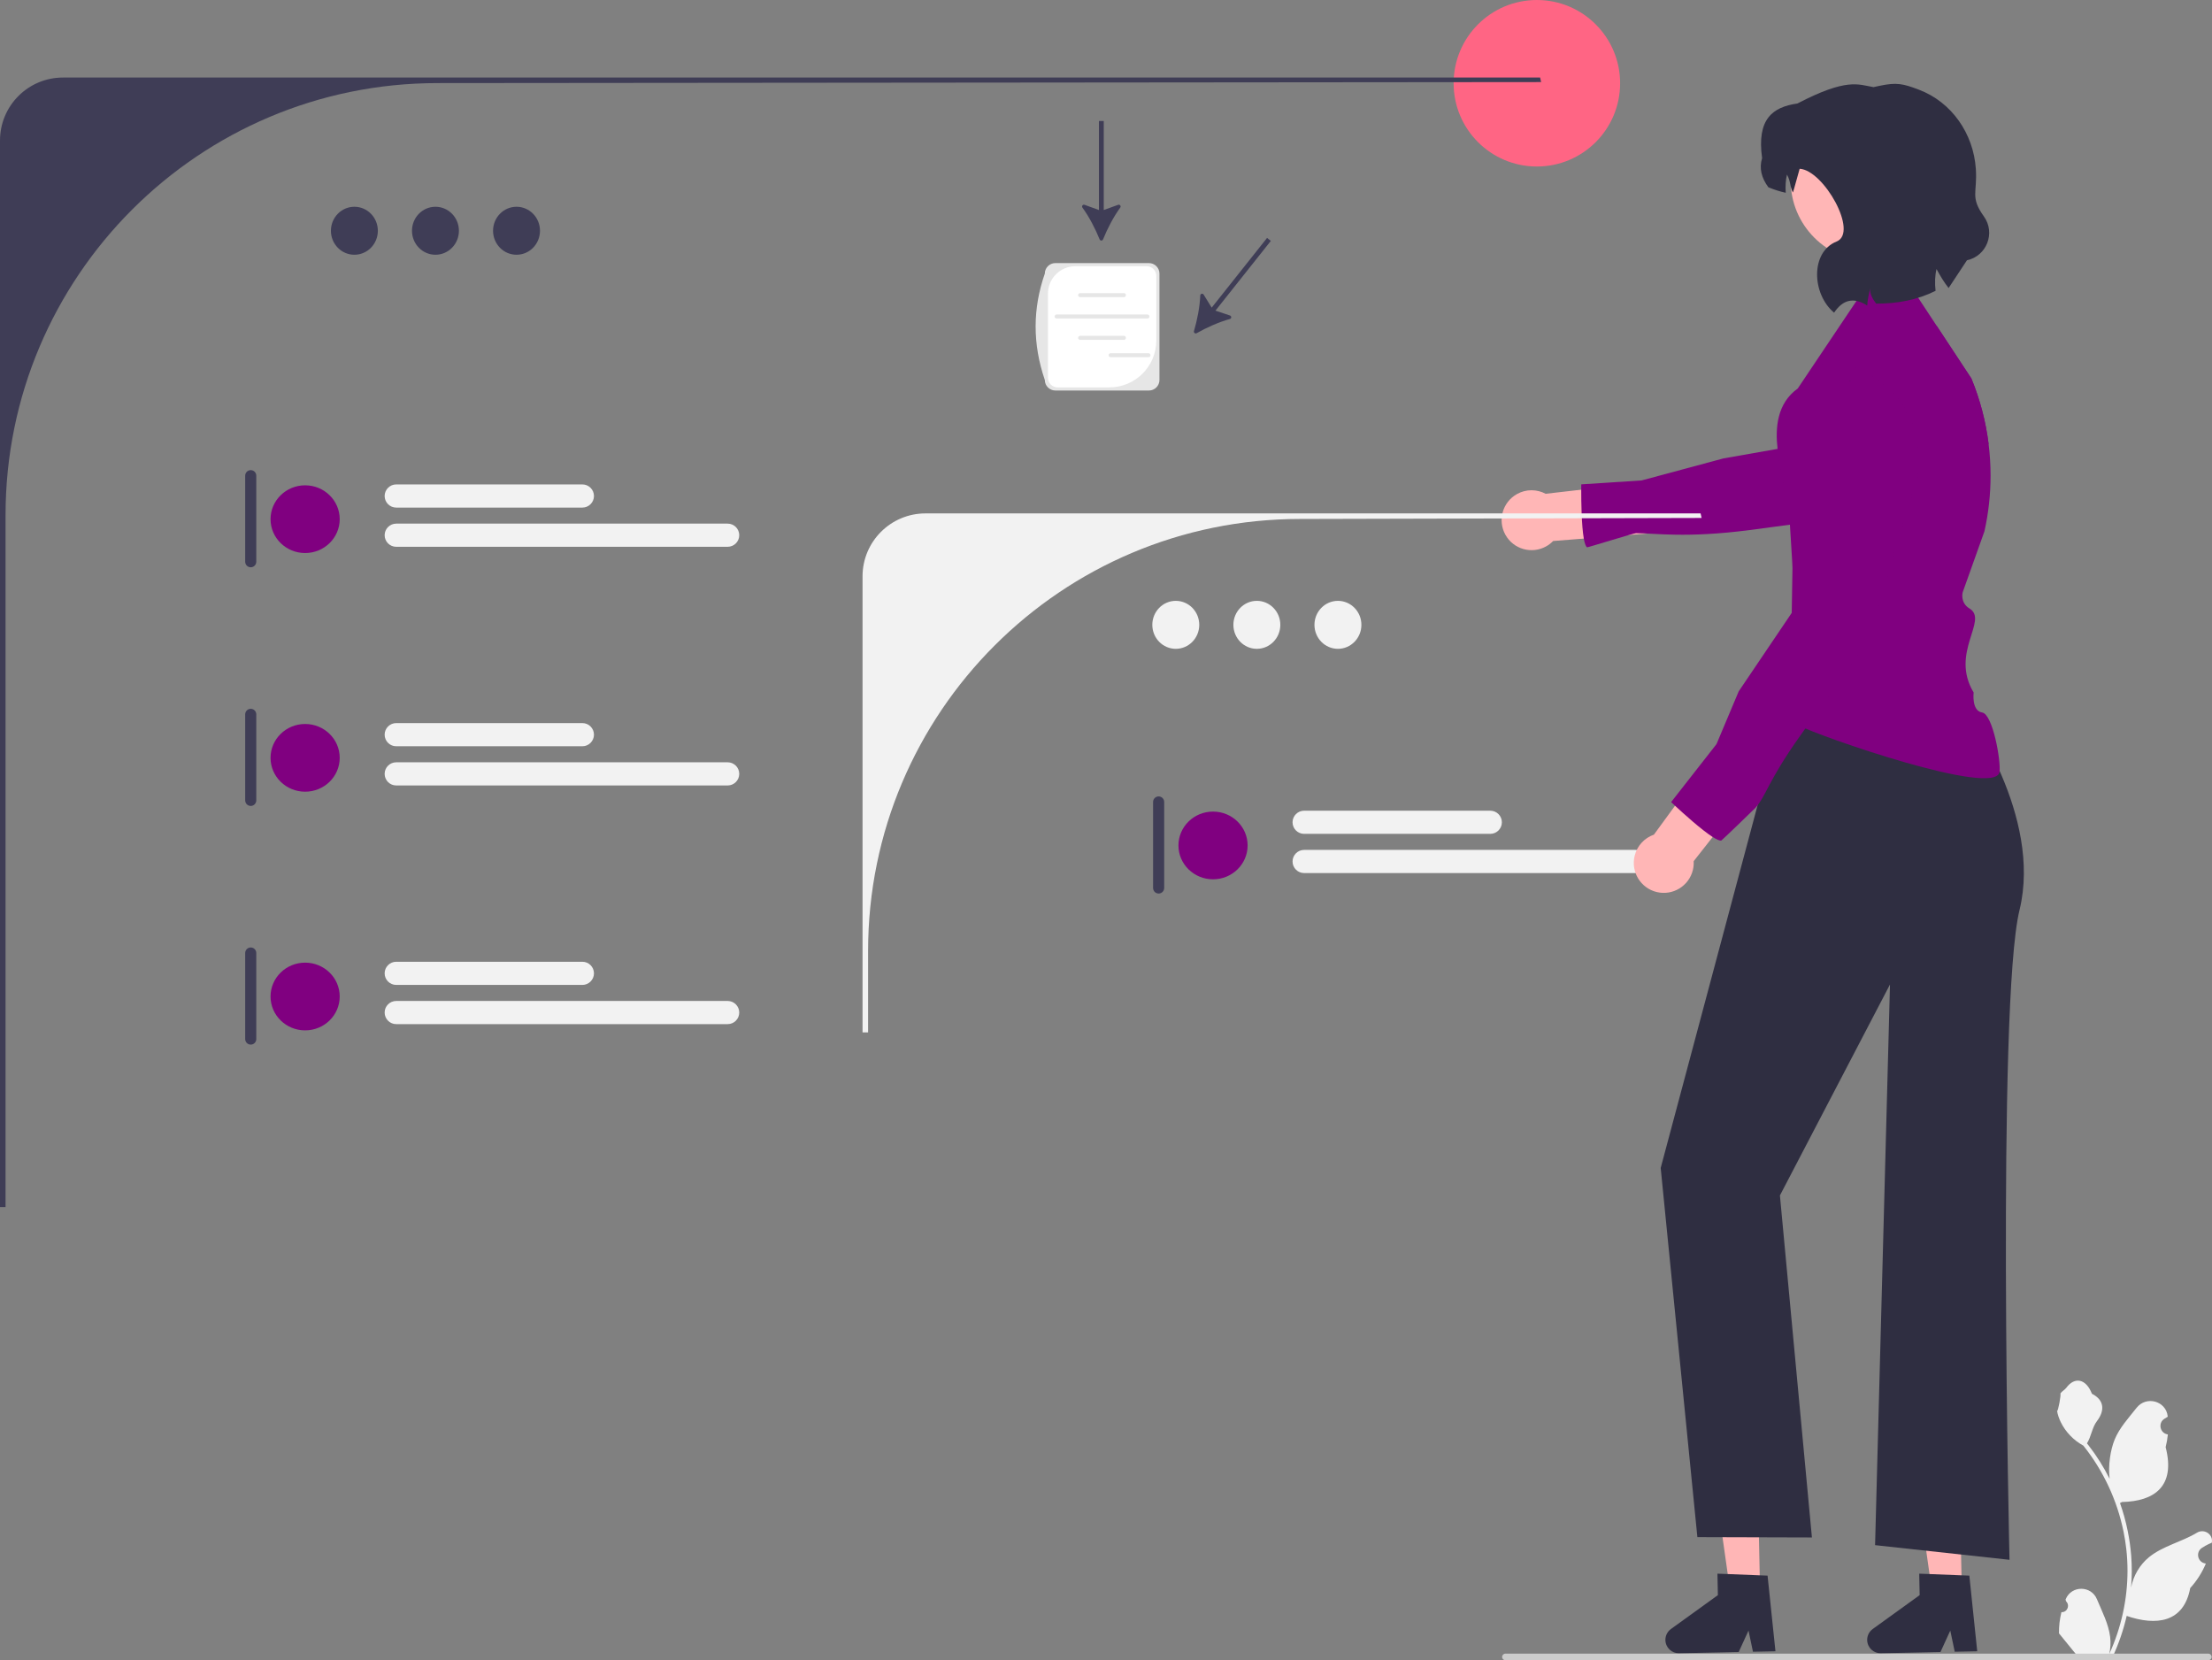 <svg xmlns="http://www.w3.org/2000/svg" width="797.116" height="598.245" viewBox="0 0 797.116 598.245" xmlns:xlink="http://www.w3.org/1999/xlink"><rect x="0" y="0" width="797.116" height="598.245" fill="#808080" stroke="none"/><circle cx="553.824" cy="30" r="30" fill="#ff6584"/><g><g><polygon points="634.242 572.816 623.437 573.039 617.414 530.544 633.36 530.214 634.242 572.816" fill="#ffb6b6"/><path d="M600.144,591c.058,2.667,2.263,4.783,4.93,4.732l21.481-.447,3.538-7.73,1.604,7.619,8.105-.163-2.842-27.26-2.825-.105-11.522-.458-3.717-.14,.16,7.732-16.911,12.204c-1.286,.929-2.034,2.43-2.001,4.016Z" fill="#2f2e41"/></g><g><polygon points="706.953 572.816 696.148 573.039 690.125 530.544 706.071 530.214 706.953 572.816" fill="#ffb6b6"/><path d="M672.855,591c.058,2.667,2.263,4.783,4.93,4.732l21.481-.447,3.538-7.73,1.604,7.619,8.105-.163-2.842-27.26-2.825-.105-11.522-.458-3.717-.14,.16,7.732-16.911,12.204c-1.286,.929-2.034,2.43-2.001,4.016Z" fill="#2f2e41"/></g><path d="M645.132,246.096l59.491-1.653-3.305,4.958,7.527,7.436s27.176,37.182,18.913,71.059c-8.263,33.877-3.611,234.155-3.611,234.155l-48.444-5.28,5.371-202.021-39.661,76.016,11.532,123.234-41.277-.121-13.22-133.028,46.684-174.755Z" fill="#2f2e41"/></g><path d="M396.269,86.267c.224,.552,.997,.552,1.221-0,1.561-3.849,3.784-8.16,6.203-11.455,.387-.527-.147-1.232-.762-1.01l-5.183,1.875V43.591h-1.735v32.086l-5.185-1.875c-.615-.223-1.149,.482-.762,1.01,2.418,3.295,4.641,7.606,6.204,11.455Z" fill="#3f3d56"/><path d="M430.26,119.304c-.168,.571,.438,1.052,.956,.759,3.617-2.043,8.039-4.037,11.981-5.113,.631-.172,.652-1.056,.031-1.264l-5.225-1.755,19.955-25.127-1.359-1.079-19.955,25.127-2.894-4.693c-.343-.557-1.2-.337-1.224,.317-.155,4.084-1.095,8.842-2.266,12.829Z" fill="#3f3d56"/><g><path d="M556.996,177.929l32.041-3.693,4.664,18.009-34.015,2.699c-.724,.75-1.567,1.408-2.526,1.941-5.212,2.896-11.785,1.018-14.68-4.194-2.896-5.212-1.018-11.785,4.194-14.68,3.324-1.847,7.198-1.745,10.321-.082Z" fill="#ffb6b6"/><path d="M710.414,136.39l-12.54-19.03c-2.28,1.81-4.28,3.63-5.79,5.24l-2.6,1.79-8.4,7.51-23.78,21.23-7.91,7.07-8.83,1.55-19.49,3.43-29.516,7.942-21.734,1.408c-.01,.44-.01,1.1-.01,1.92-.01,4.27,.09,12.91,.93,17.62,.29,1.64,.67,2.8,1.17,3.15,.16,.11,16.804-5.088,17.644-5.098,6.77-.01,18.086,1.848,40.916-1.122,13.56-1.78,25.5-3.4,30.52-4.09l.11-.02,3.63-1.76,39.85-19.3,12.03-5.83c-1-8.06-3.07-16.01-6.2-23.61Z" fill="#800080"/></g><path d="M22.69,27.941C10.159,27.941,0,38.1,0,50.631V434.941H2V185.621C2,99.641,71.7,29.941,157.68,29.941l397.684-.364-.364-1.636H22.69Z" fill="#3f3d56"/><ellipse cx="127.706" cy="83.151" rx="8.457" ry="8.645" fill="#3f3d56"/><ellipse cx="156.92" cy="83.151" rx="8.457" ry="8.645" fill="#3f3d56"/><ellipse cx="186.134" cy="83.151" rx="8.457" ry="8.645" fill="#3f3d56"/><g><path d="M333.514,185c-12.531,0-22.69,10.159-22.69,22.69l-0,164.31h2v-29.32c0-85.98,69.7-155.68,155.68-155.68l144.684-.364-.364-1.636-279.31-0Z" fill="#f2f2f2"/><g><path d="M417.527,286.973c-1.103,0-2,.897-2,2v31c-0,1.103,.897,2,2,2s2-.897,2-2v-31c0-1.103-.897-2-2-2Z" fill="#3f3d56"/><g><ellipse cx="437.128" cy="304.643" rx="12.463" ry="12.201" fill="#800080"/><path d="M537.041,300.469l-67.085-0c-2.301,0-4.174-1.873-4.174-4.174s1.873-4.174,4.174-4.174l67.085,0c2.301,0,4.174,1.873,4.174,4.174s-1.873,4.174-4.174,4.174Z" fill="#f2f2f2"/><path d="M589.395,314.596l-119.438-0c-2.301,0-4.174-1.873-4.174-4.174s1.873-4.174,4.174-4.174l119.438,0c2.301,0,4.174,1.873,4.174,4.174s-1.873,4.174-4.174,4.174Z" fill="#f2f2f2"/></g></g><ellipse cx="423.706" cy="225.151" rx="8.457" ry="8.645" fill="#f2f2f2"/><ellipse cx="452.92" cy="225.151" rx="8.457" ry="8.645" fill="#f2f2f2"/><ellipse cx="482.134" cy="225.151" rx="8.457" ry="8.645" fill="#f2f2f2"/></g><path d="M90.354,169.406c-1.103,0-2,.897-2,2v31c0,1.103,.897,2,2,2s2-.897,2-2v-31c0-1.103-.897-2-2-2Z" fill="#3f3d56"/><g><ellipse cx="109.955" cy="187.076" rx="12.463" ry="12.201" fill="#800080"/><path d="M209.868,182.902h-67.085c-2.301,0-4.174-1.872-4.174-4.174s1.872-4.174,4.174-4.174h67.085c2.301,0,4.174,1.872,4.174,4.174s-1.872,4.174-4.174,4.174Z" fill="#f2f2f2"/><path d="M262.221,197.029h-119.438c-2.301,0-4.174-1.872-4.174-4.174s1.872-4.174,4.174-4.174h119.438c2.301,0,4.174,1.872,4.174,4.174s-1.872,4.174-4.174,4.174Z" fill="#f2f2f2"/></g><path d="M90.354,255.406c-1.103,0-2,.897-2,2v31c0,1.103,.897,2,2,2s2-.897,2-2v-31c0-1.103-.897-2-2-2Z" fill="#3f3d56"/><g><ellipse cx="109.955" cy="273.076" rx="12.463" ry="12.201" fill="#800080"/><path d="M209.868,268.902h-67.085c-2.301,0-4.174-1.872-4.174-4.174s1.872-4.174,4.174-4.174h67.085c2.301,0,4.174,1.872,4.174,4.174s-1.872,4.174-4.174,4.174Z" fill="#f2f2f2"/><path d="M262.221,283.029h-119.438c-2.301,0-4.174-1.872-4.174-4.174s1.872-4.174,4.174-4.174h119.438c2.301,0,4.174,1.872,4.174,4.174s-1.872,4.174-4.174,4.174Z" fill="#f2f2f2"/></g><g><path d="M90.354,341.406c-1.103,0-2,.897-2,2v31c0,1.103,.897,2,2,2s2-.897,2-2v-31c0-1.103-.897-2-2-2Z" fill="#3f3d56"/><g><ellipse cx="109.955" cy="359.076" rx="12.463" ry="12.201" fill="#800080"/><path d="M209.868,354.902h-67.085c-2.301,0-4.174-1.872-4.174-4.174s1.872-4.174,4.174-4.174h67.085c2.301,0,4.174,1.872,4.174,4.174s-1.872,4.174-4.174,4.174Z" fill="#f2f2f2"/><path d="M262.221,369.029h-119.438c-2.301,0-4.174-1.872-4.174-4.174s1.872-4.174,4.174-4.174h119.438c2.301,0,4.174,1.872,4.174,4.174s-1.872,4.174-4.174,4.174Z" fill="#f2f2f2"/></g></g><path d="M720.558,278.122c-1.237,9.418-65.35-12.88-73-17-14.31-7.69,.662,.197,.662,.197l-1.662-47.197-1.734-28.122s-.97-7.47-3-17c-.46-2.14-.95-4.62-1.26-7.25-.88-7.59-.21-16.41,7.26-21.75l26.05-38.84,12.83-.75,11.17,16.95,12.54,19.03c3.13,7.6,5.2,15.55,6.2,23.61,.47,3.77,.71,7.57,.71,11.38,0,6.71-.73,13.44-2.21,20.06l-7.85,22.01s-.988,3.725,2.46,5.81c6.996,4.231-7.166,15.862,1.5,30.27,0,0-.81,6.62,3.05,7.2,3.86,.59,6.805,17.426,6.284,21.392Z" fill="#800080"/><g><path d="M596.004,300.75l19.024-26.046,16.395,8.791-21.093,26.822c.06,1.04-.029,2.107-.288,3.172-1.409,5.794-7.247,9.348-13.041,7.94-5.794-1.409-9.348-7.247-7.94-13.041,.898-3.695,3.601-6.471,6.942-7.639Z" fill="#ffb6b6"/><path d="M676.348,136.445c-4.34-3.122-9.424-5.33-15.016-6.31-7.633-1.332-11.914,9.652-13.597,20.364-.774,4.965-1.002,9.874-.736,13.458l-.449,3.135-.263,16.227-.621,37.515-19.108,28.289-8,19-16.348,20.897c.319,.307,.807,.755,1.408,1.317,3.136,2.9,9.536,8.684,13.571,11.264,1.402,.89,2.507,1.396,3.103,1.271,.188-.041,11.699-11.129,12.267-11.749,3.818-4.156,4.57-9.735,16.115-25.947,10.515-14.756,20.769-29.429,24.473-34.739l.068-.095,16.645-54.896,1.514-4.976c1.614-13.628-4.525-26.482-15.024-34.023Z" fill="#800080"/></g><path d="M666.91,137.268c-.031-.012-.059-.026-.09-.038-.257,.021-.512,.037-.761,.038h.85Z" fill="#2f2e41"/><circle cx="674.374" cy="65.071" r="29.088" fill="#ffb6b6"/><path d="M634.992,56.986c-1.964-14.101,3.762-18.415,12.72-19.693,17.724-9.211,21.783-6.895,27.402-5.896l2.065-.444c6.337-1.363,8.635-.782,14.271,1.349,11.887,4.482,19.696,15.848,20.56,28.521,.595,8.737-2.144,10.097,2.921,17.192,4.236,5.924,.996,14.238-6.115,15.767l-6.618,10.006c-1.612-2.037-2.9-4.172-4.36-6.847-.576,2.387-.64,5.119-.339,7.858-6.589,3.282-13.783,4.64-21.413,4.607-1.227-1.636-2.327-3.457-2.182-5.509-.424,2.056-.942,4.104-1.031,6.2-4.8-3.091-8.767-2.183-11.935,2.568-8.001-6.631-8.627-21.825,.883-25.631,8.046-3.22-4.646-25.76-13.3-26.22-.056-.003-2.36,8.712-2.442,8.548-1.221-2.442-.663-3.781-2.123-6.456-.48,2.012-.609,4.265-.451,6.559-2.062-.45-4.15-1.109-6.257-1.987-2.444-3.319-3.389-6.796-2.258-10.493Z" fill="#2f2e41"/><path d="M742.857,580.912c2.066,.129,3.208-2.437,1.645-3.933l-.155-.618c.02-.05,.041-.099,.062-.148,2.089-4.982,9.17-4.947,11.241,.042,1.839,4.428,4.179,8.864,4.756,13.546,.258,2.067,.142,4.172-.316,6.2,4.308-9.411,6.575-19.687,6.575-30.021,0-2.597-.142-5.193-.433-7.783-.239-2.119-.568-4.224-.995-6.31-2.306-11.277-7.299-22.018-14.5-30.99-3.462-1.892-6.349-4.851-8.093-8.397-.626-1.279-1.117-2.655-1.35-4.056,.394,.052,1.486-5.949,1.188-6.317,.549-.833,1.532-1.247,2.131-2.06,2.982-4.043,7.091-3.337,9.236,2.157,4.582,2.313,4.627,6.148,1.815,9.837-1.789,2.347-2.035,5.522-3.604,8.035,.162,.207,.329,.407,.491,.614,2.961,3.798,5.522,7.88,7.681,12.169-.61-4.766,.291-10.508,1.826-14.21,1.748-4.217,5.025-7.769,7.91-11.415,3.466-4.379,10.573-2.468,11.184,3.083,.006,.054,.012,.107,.017,.161-.429,.242-.848,.499-1.259,.77-2.339,1.547-1.531,5.174,1.241,5.602l.063,.01c-.155,1.544-.42,3.074-.807,4.579,3.702,14.316-4.29,19.53-15.701,19.764-.252,.129-.497,.258-.749,.381,1.156,3.255,2.08,6.594,2.764,9.979,.614,2.99,1.04,6.013,1.279,9.049,.297,3.83,.271,7.68-.052,11.503l.019-.136c.82-4.211,3.107-8.145,6.427-10.87,4.946-4.063,11.933-5.559,17.268-8.824,2.568-1.572,5.859,.459,5.411,3.437l-.022,.143c-.794,.323-1.569,.698-2.319,1.117-.429,.242-.848,.499-1.259,.77-2.339,1.547-1.531,5.174,1.241,5.602l.063,.01c.045,.006,.084,.013,.129,.019-1.363,3.236-3.262,6.239-5.639,8.829-2.315,12.497-12.256,13.683-22.89,10.044h-.006c-1.163,5.064-2.861,10.011-5.044,14.726h-18.02c-.065-.2-.123-.407-.181-.607,1.666,.103,3.346,.006,4.986-.297-1.337-1.641-2.674-3.294-4.011-4.935-.032-.032-.058-.065-.084-.097-.678-.84-1.363-1.673-2.041-2.512l-0-.001c-.042-2.578,.267-5.147,.879-7.64l.001-0Z" fill="#f2f2f2"/><path d="M541.306,597.055c0,.66,.53,1.19,1.19,1.19h253.29c.66,0,1.19-.53,1.19-1.19,0-.66-.53-1.19-1.19-1.19h-253.29c-.66,0-1.19,.53-1.19,1.19Z" fill="#ccc"/><g><path d="M414.027,140.716h-33.721c-2.094,0-3.797-1.703-3.797-3.797-4.459-13.032-4.37-25.801,0-38.323,0-2.094,1.703-3.797,3.797-3.797h33.721c2.094,0,3.797,1.703,3.797,3.797v38.323c0,2.094-1.703,3.797-3.797,3.797Z" fill="#e6e6e6"/><path d="M387.53,95.93c-5.463,0-9.891,4.428-9.891,9.891v30.285c0,1.921,1.557,3.479,3.479,3.479h18.648c9.348,0,16.926-7.578,16.926-16.926v-23.25c0-1.921-1.557-3.479-3.479-3.479h-25.683Z" fill="#fff"/><g><path d="M405.019,107.067h-15.788c-.398,0-.722-.324-.722-.722,0-.398,.324-.722,.722-.722h15.788c.398,0,.722,.324,.722,.722s-.324,.722-.722,.722Z" fill="#e6e6e6"/><path d="M405.019,122.46h-15.788c-.398,0-.722-.324-.722-.722,0-.398,.324-.722,.722-.722h15.788c.398,0,.722,.324,.722,.722s-.324,.722-.722,.722Z" fill="#e6e6e6"/><path d="M413.491,114.769h-32.732c-.398,0-.722-.324-.722-.722,0-.398,.324-.722,.722-.722h32.732c.398,0,.722,.324,.722,.722s-.324,.722-.722,.722Z" fill="#e6e6e6"/></g><path d="M413.877,128.718h-13.658c-.398,0-.722-.324-.722-.722,0-.398,.324-.722,.722-.722h13.658c.398,0,.722,.324,.722,.722,0,.398-.324,.722-.722,.722Z" fill="#e6e6e6"/></g></svg>